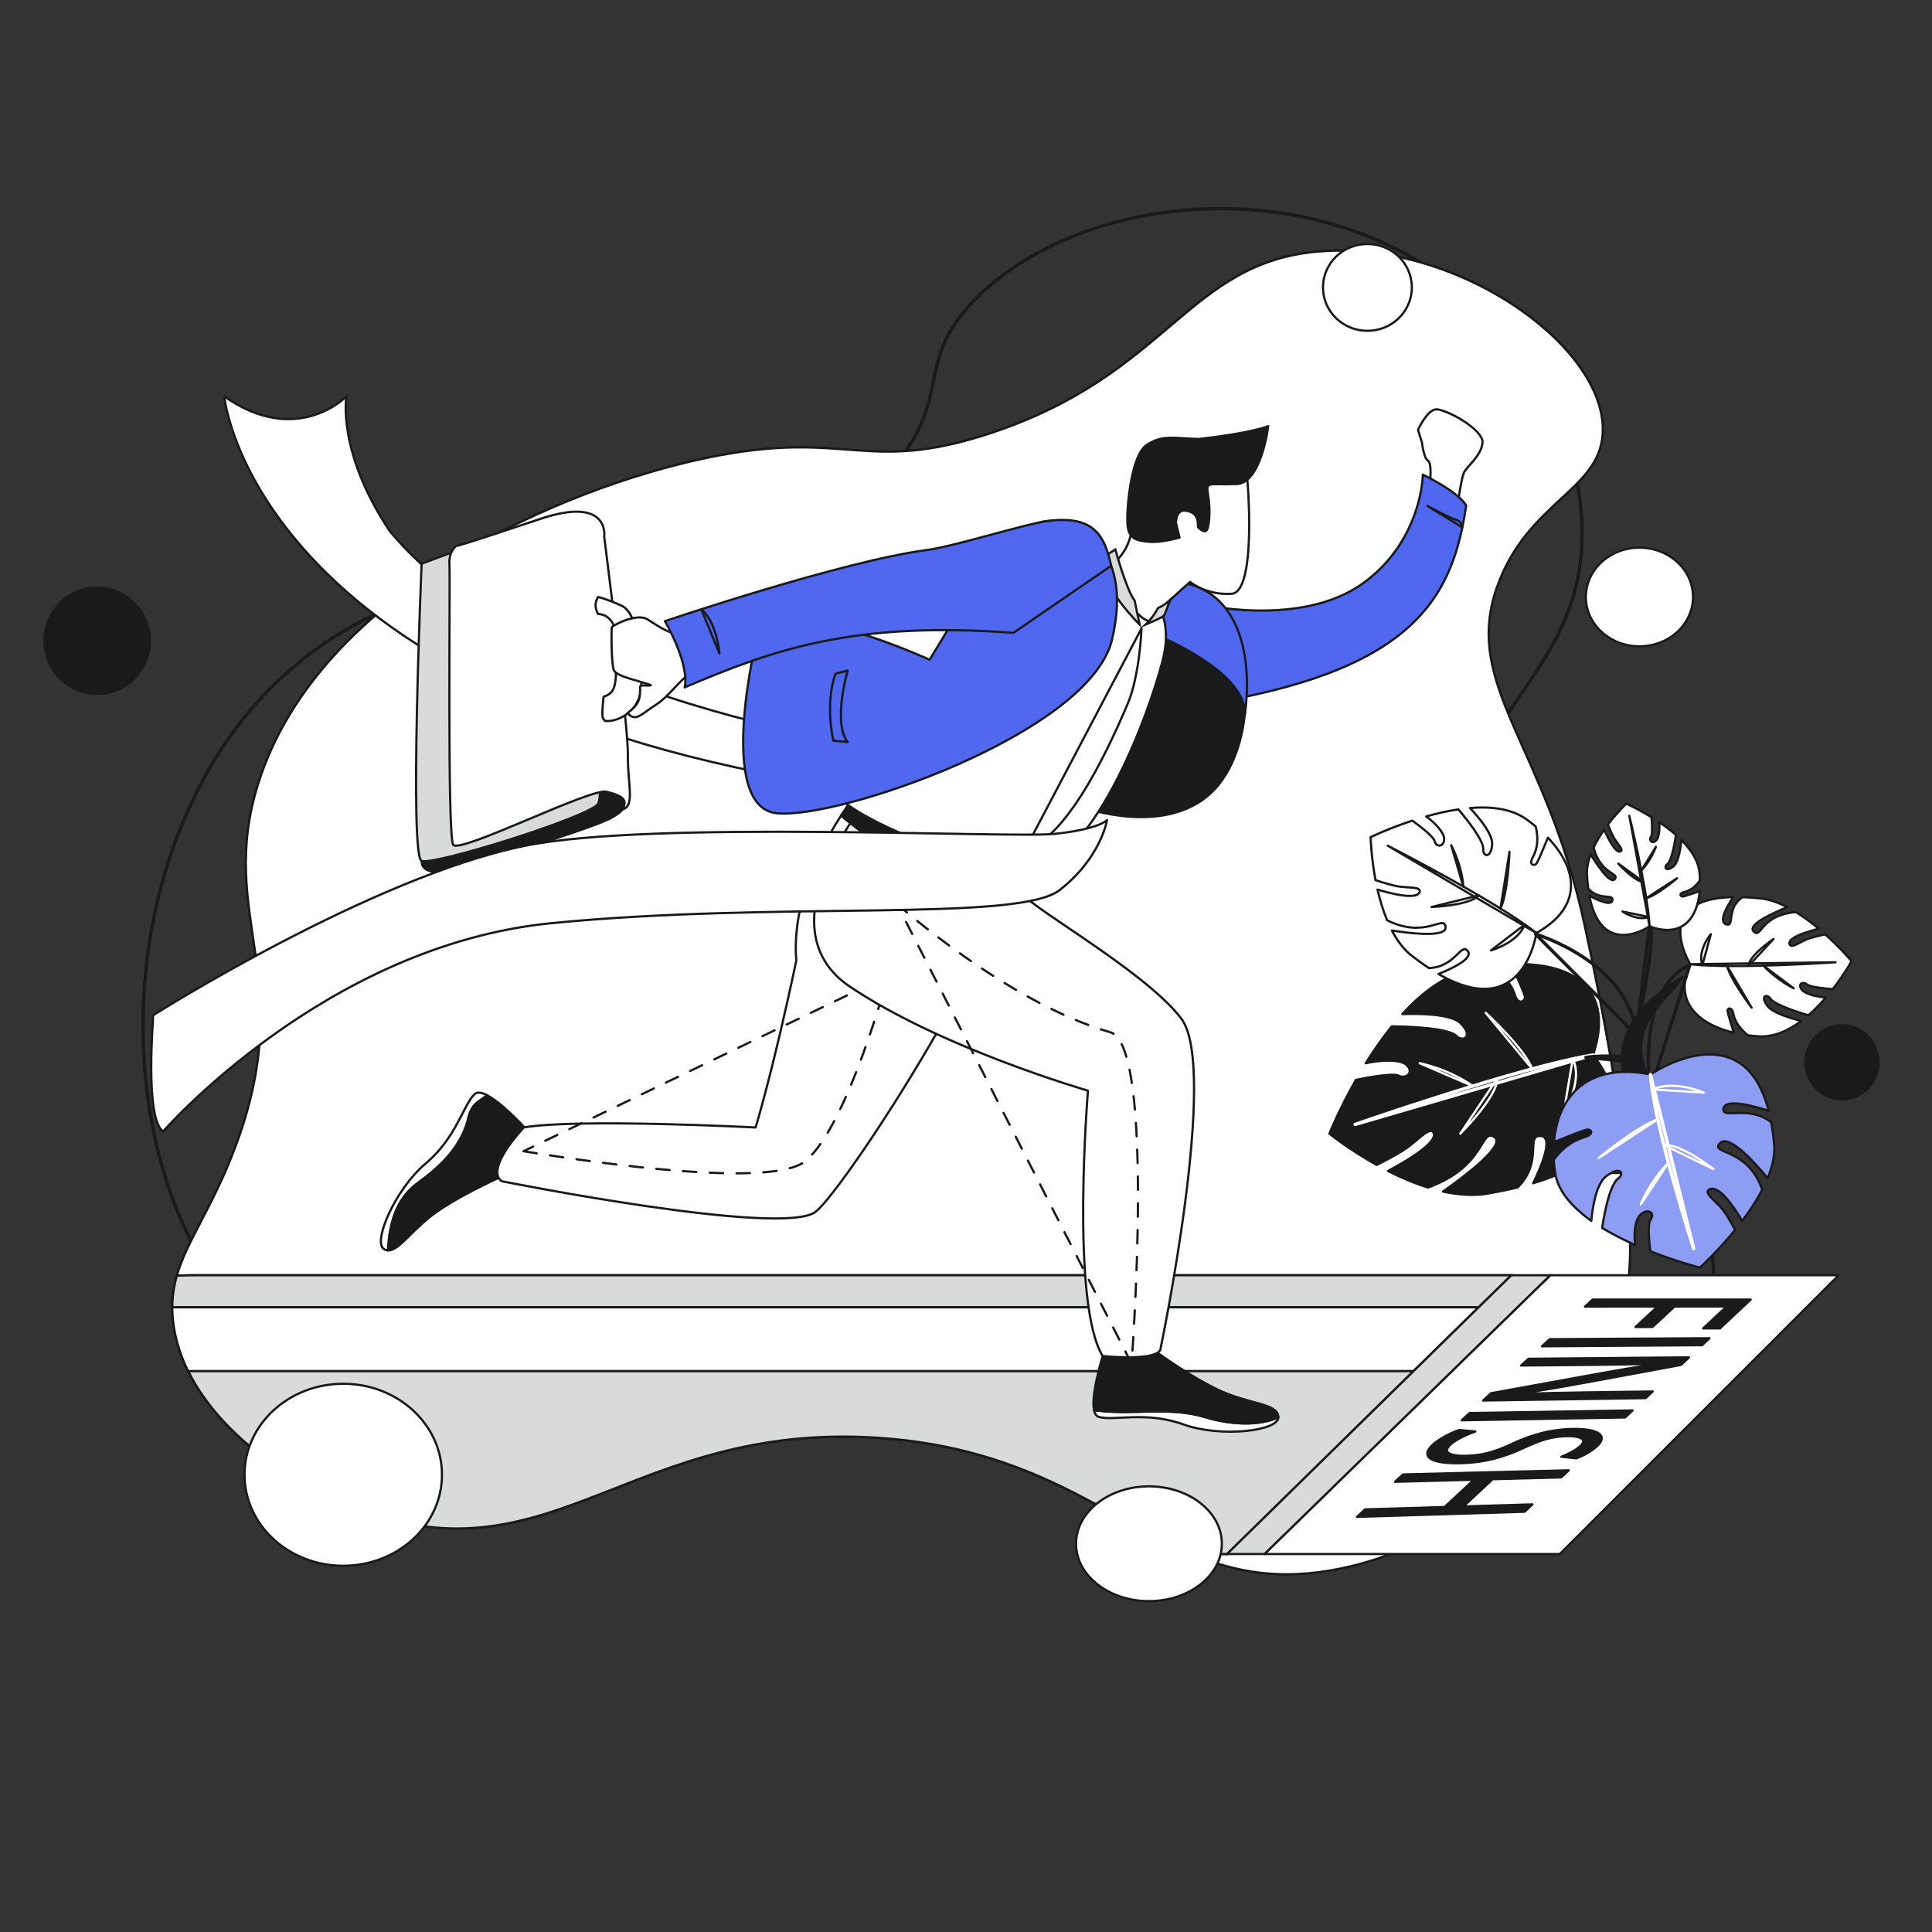 <?xml version="1.0" encoding="utf-8"?>
<!-- Generator: Adobe Illustrator 24.0.0, SVG Export Plug-In . SVG Version: 6.00 Build 0)  -->
<svg version="1.1" id="Vector" xmlns="http://www.w3.org/2000/svg" xmlns:xlink="http://www.w3.org/1999/xlink" x="0px" y="0px"
	 viewBox="0 0 3000 3000" style="enable-background:new 0 0 3000 3000;" xml:space="preserve">
<rect x="0" y="0" width="3000" height="3000" fill="#333333" stroke="none"/>
<style type="text/css">
	.st0{fill:none;stroke:#1A1A1A;stroke-width:5.2;stroke-linecap:round;stroke-linejoin:round;stroke-miterlimit:10;}
	.st1{fill:#FFFFFF;stroke:#1A1A1A;stroke-width:3.467;stroke-linecap:round;stroke-linejoin:round;stroke-miterlimit:10;}
	.st2{fill:#5067EF;stroke:#1A1A1A;stroke-width:3.467;stroke-linecap:round;stroke-linejoin:round;stroke-miterlimit:10;}
	.st3{fill:#D9DBDA;stroke:#1A1A1A;stroke-width:3.467;stroke-miterlimit:10;}
	.st4{fill:#1A1A1A;stroke:#1A1A1A;stroke-width:3.467;stroke-linecap:round;stroke-linejoin:round;stroke-miterlimit:10;}
	
		.st5{fill:none;stroke:#1A1A1A;stroke-width:3.467;stroke-linecap:round;stroke-linejoin:round;stroke-miterlimit:10;stroke-dasharray:20.8;}
	.st6{fill:none;stroke:#1A1A1A;stroke-width:3.467;stroke-linecap:round;stroke-linejoin:round;stroke-miterlimit:10;}
	.st7{fill:none;stroke:#FFFFFF;stroke-width:5.2;stroke-linecap:round;stroke-linejoin:round;stroke-miterlimit:10;}
	.st8{fill:none;stroke:#FFFFFF;stroke-width:3.467;stroke-linecap:round;stroke-linejoin:round;stroke-miterlimit:10;}
	.st9{fill:#8E9DF4;stroke:#1A1A1A;stroke-width:3.467;stroke-linecap:round;stroke-linejoin:round;stroke-miterlimit:10;}
</style>
<g>
	<path class="st0" d="M288.5,1266.7c-113.5,256.3-91.8,635.9,146,838.7c162.6,138.6,366.4,143.5,471.1,146.1
		c250,6,281.5-93.9,504.1-103.7c359.8-15.8,439.6,238.1,753.8,207.3c211-20.6,466.2-163.6,494.7-343.9
		c40.3-254.8-404.6-377.7-391-702c8.9-213,205.4-269.8,188.4-508.8c-14.1-198.6-161.6-326.3-188.4-348.7
		c-228.2-190.3-590.8-153.1-753.8,14.1c-92.2,94.6-36.3,144.4-117.8,249.7c-207.6,268.5-648.1,45.3-961.1,339.2
		C347,1136.9,307.5,1223.8,288.5,1266.7z"/>
	<path class="st1" d="M363.9,1784.9c-50.3,131.6-108.3,177.4-94.2,273.3c20.2,137.4,168.8,242.2,292.1,287.4
		c296.6,108.7,420.3-137.9,800.9-113.1c363.9,23.7,440.1,261.4,720.8,202.6c190.6-39.9,355.1-191.4,424-358.1
		c22.5-54.5,56.4-162.7-47.1-640.8c-60.5-279.4-189-371.2-136.6-523c47.7-138.2,167.7-152.2,164.9-249.7
		c-3.8-132.2-229.6-289.3-438.1-273.3C1843.1,406.2,1816.6,580.9,1537,673c-194.4,64.1-220.8-7.4-438.1,37.7
		C871.7,757.8,496,919.9,401.6,1214.8C335,1423,466,1517.7,363.9,1784.9z"/>
	<path class="st1" d="M2529.5,1980.2c-4,49.8-13.7,76.9-22,96.9c-59.7,144.2-190.8,277-348.6,336.1c-24.6,9.2-49.8,16.6-75.5,22
		c-94.6,19.8-165.9,6-232.8-22c-131.8-55-246.6-164.9-488-180.6c-380.6-24.8-504.3,221.8-800.9,113.1
		c-123.3-45.2-271.9-150-292.1-287.4c-4.3-29.1-1.9-53.6,4.9-77.3c15.6-54.3,54.4-104.3,89.4-196C466,1517.7,335,1423,401.6,1214.8
		c94.4-295,470.1-457,697.3-504.1c217.3-45.1,243.8,26.4,438.2-37.7c279.6-92.1,306.1-266.7,513.5-282.7
		c208.5-16,434.4,141,438.2,273.3c2.8,97.5-117.1,111.5-164.9,249.7c-52.4,151.7,76.1,243.6,136.6,523
		C2526.1,1739.4,2536.5,1893.8,2529.5,1980.2z"/>
	<path class="st1" d="M2220.7,746.8l43.5,32.1c0,0,4.6-33.8,8.6-44.1c4-10.3,26.9-25.8,29.2-47s-59-53.8-72.7-52.1
		c-13.7,1.7-27.4,31.6-27.4,31.6l6.2,20.5c0,0,2.9,24.1,9.2,27.5C2223.6,718.7,2220.7,746.8,2220.7,746.8z"/>
	<path class="st2" d="M1859.9,937.4c0,0,161.6,39.6,259.5-33.8c89.1-66.8,90-166.6,90-166.6s54.1,25.8,67.3,47.8
		c-20.3,136.7-74.4,251.2-385.4,305.2C1754.6,1036.7,1859.9,937.4,1859.9,937.4z"/>
	<path class="st1" d="M2346.8,1980.2H305.4c-10.8,0-21.1,0.2-30.8,0.7c-6.8,23.7-9.2,48.2-4.9,77.3
		c20.2,137.4,168.8,242.2,292.1,287.4c296.7,108.7,420.3-137.9,800.9-113.1c241.3,15.7,356.1,125.6,488,180.6h54.7L2346.8,1980.2z"
		/>
	<path class="st3" d="M2346.8,1980.2H305.4c-10.8,0-21.1,0.2-30.8,0.7c-4.5,15.6-7,31.6-7,49H2296L2346.8,1980.2z"/>
	<path class="st3" d="M561.8,2345.6c296.7,108.7,420.3-137.9,800.9-113.1c241.3,15.7,356.1,125.6,488,180.6h54.7l289.8-284.3h-1903
		C342.5,2231.3,460.6,2308.5,561.8,2345.6z"/>
	<path class="st1" d="M267.5,2029.9c0,9,0.7,18.4,2.1,28.3c3.6,24.7,11.4,48.3,22.4,70.7h1903l100.9-98.9H267.5z"/>
	<polygon class="st1" points="2855,1980.2 2407.2,1980.2 1963.4,2413.1 2422,2413.1 	"/>
	<polygon class="st3" points="2346.8,1980.2 1905.3,2413.1 1963.4,2413.1 2407.2,1980.2 	"/>
	<path class="st1" d="M348.2,615.5c0,0,47.2,500.8,1054.7,619.1c22.3-43.9,25.3-65.3,25.3-65.3s-587.5-61.9-823-344.6
		c-82.6-123.6-67.3-209.2-67.3-209.2S461.4,695,348.2,615.5z"/>
	<path class="st4" d="M806.3,1742.1c-13.9-14.1-34.5-33.5-50.3-41.6c-5.6,5.2-12.7,8.5-18.3,14.1c-5,5-8.3,11.6-9.9,18.2
		c-9.9,46.3-43,77.7-79.3,104.1c-34.6,25-44.2,64.7-46.3,104.7c18,1.1,38.4-34.6,79.5-62.3c22.7-15.3,49.6-29.5,70.7-39.9
		C746.4,1802.7,774.7,1764,806.3,1742.1z"/>
	<path class="st4" d="M821.8,1758.6c0,0-6.3-7.1-15.5-16.5c-31.6,21.9-59.9,60.6-53.9,97.3c20.9-10.3,36.2-16.8,36.2-16.8
		L821.8,1758.6z"/>
	<path class="st1" d="M736.9,1699c-17.5,16.6-28.3,67.7-75.9,107.7c-47.6,40-83.6,123.6-64.1,133.4c1.8,0.9,3.6,1.4,5.4,1.5
		c2.1-40,11.7-79.6,46.3-104.7c36.3-26.4,69.4-57.8,79.3-104.1c1.7-6.6,5-13.2,9.9-18.2c5.6-5.6,12.7-8.9,18.3-14.1
		C747.9,1696.3,741,1695.1,736.9,1699z"/>
	<path class="st1" d="M1354.8,1201.9c0,0-130.5,140.8-118.3,289.7c-36.7,173.4-63.2,259.1-63.2,259.1s-277.3-14.3-360,0
		c-64.3,71.4-33.7,83.6-33.7,83.6s438.5,87.7,487.5,46.9c49-40.8,316.2-452.9,316.2-585.4
		C1509.9,1210.1,1354.8,1201.9,1354.8,1201.9z"/>
	<path class="st5" d="M812.9,1787.6c119,19.4,387.3,57.3,437.9,15.2c65.4-54.4,128.2-287.8,128.2-287.8L812.9,1787.6z"/>
	<path class="st4" d="M1804.2,2105.5c-10.5-7.3-17-12.1-17-12.1l-72.1,3.4c0,0-2.3,6.9-5.2,17.2
		C1741.4,2121,1773.9,2116.7,1804.2,2105.5z"/>
	<path class="st1" d="M1871.1,2200.4c-54.5-16.5-109-3.3-165.2-9.9c-2.1,0-4.6-0.3-7.1-0.9c1.2,5.6,3.5,9.4,7.5,10.6
		c23.1,6.8,72.8-9.5,131.2,11.6c57.8,20.8,146.9,10.4,147.5-10.8C1951.4,2215.6,1906.7,2211.2,1871.1,2200.4z"/>
	<path class="st4" d="M1889.9,2157.3c-32-15.5-65.9-38-85.7-51.8c-30.3,11.2-62.8,15.5-94.3,8.5c-6.1,21.5-14.9,57.5-11.1,75.6
		c2.5,0.6,4.9,0.9,7.1,0.9c56.2,6.6,110.7-6.6,165.2,9.9c35.6,10.8,80.3,15.2,114,0.5c0-0.2,0-0.5,0-0.7
		C1983.8,2178.4,1938.9,2181.1,1889.9,2157.3z"/>
	<path class="st1" d="M1352.8,1234.6c0,0-175.4,201.9-32.6,297.8s369.2,161.2,369.2,161.2s-27.5,330.5,22.9,412.1
		c95.4,8.2,89.9-12.2,89.9-12.2s91.1-434.5,32-512s-255-183.6-250.9-199.9c4.1-16.3-16.3-85.7-16.3-85.7L1352.8,1234.6z"/>
	<path class="st5" d="M1392.5,1403.3c0,0,172,153.9,331.4,199.5c70.7,19.6,33.2,514.6,33.2,514.6L1392.5,1403.3z"/>
	<path class="st4" d="M1306,1266.7c0,0,139.3,119.6,253.2,120.7c40.9-44.8-233.1-149.8-233.1-149.8L1306,1266.7z"/>
	<path class="st4" d="M1768.9,914.3c0,0,97.9-22.2,139.7,50.1c41.8,72.3,36.7,222.2-40.8,277.3c-77.5,55.1-194.8,9.2-194.8,9.2
		L1768.9,914.3z"/>
	<path class="st2" d="M1741.4,964.4c0,0,191.7,62.7,191.7,144c13.3-97.2-13.3-199.8-112.2-205.3c-68.3-9.2-70.4-4.1-70.4-4.1
		L1741.4,964.4z"/>
	<path class="st1" d="M1752.6,893.9c14.3,13.3,75.5,41.8,53,130.6s-112.2,329.4-214.2,324.3c-102-5.1-307-96.9-293.7-124.4
		s290.7-339.6,366.1-359S1752.6,893.9,1752.6,893.9z"/>
	<path class="st6" d="M1772.6,975.7c0,0-2.9,74.2-21.8,117.8c-18.8,43.6-87.7,206.1-159.6,226.7L1772.6,975.7z"/>
	<path class="st1" d="M1935.7,735c1.7,5.2,16.3,184.3-23.1,187c-39.4,2.7-64.6-18.4-64.6-18.4s-56.3,49.1-61.7,60.7
		c-19,3.4-73.9-81.1-73.9-81.1s29-7.9,41.3-44.9c16.2-48.5,31-116.9,48.8-131.9C1833.7,679.9,1913.2,667,1935.7,735z"/>
	<path class="st3" d="M1706.6,869.1l25.3-15.9c0,0,17.1,63,30,79.5c7.7,37.1,7.7,37.1,7.7,37.1S1713.6,915.1,1706.6,869.1z"/>
	<path class="st4" d="M1852.5,797c0,0-25.5-16-26.5,14.9c5.6,22.8,5.6,22.8,5.6,22.8s-27.5,8.2-46.9,6.6
		c-19.4-1.5-31.1-4.5-33.7-24.2c-2.5-19.7,4.1-108.4,29.1-125.8c25-17.3,45.4-10.2,81.6-9.7c82.6-9.2,107.6-19.9,107.6-19.9
		s-11.2,93-52,89.9c-40.8,1.9-45.4-5.7-41.3,17.8c4.1,23.5,1.5,53.3-3.6,55.2c-5.1,1.9-12.5-6.3-12.5-6.3S1862.2,803.7,1852.5,797z"
		/>
	<g>
		<path class="st4" d="M885.2,815.7l9.7-6.6c0,0,35.8,9.2,38.6,21.4c2.7,12.2,4.1,194.3,22.5,317.4c23.8,102.7,21.1,106.1-7.5,122.4
			c-28.6,16.3-242.7,81.6-242.7,81.6s-51.7,11.6-51-15C688,1280.5,885.2,815.7,885.2,815.7z"/>
		<path class="st3" d="M654.7,875.4c0,0-19.4,454.4,0,461.5s260.4-68.3,274-88.7c13.6-20.4-7.8-422.3-33.8-439.1
			C868.9,792.3,654.7,875.4,654.7,875.4z"/>
		<path class="st1" d="M938.2,833.1c0,0,9.5-63.9-99.7-27.2C708.6,849.5,708.1,848,708.1,848s-11.6,8.2-10.2,28.9
			c1.4,20.7-3.6,420,5.8,434.8s213.3-88.5,238.2-82.3c24.9,6.2,33.3,12.6,24.7,27.4c20-4.9,7.7-39.6,8.4-84.5
			S938.2,833.1,938.2,833.1z"/>
		<path class="st1" d="M928.7,953.5c0,0,31.9-2.1,29.4,52.4c-2.5,54.6,1,68.8-20.9,76c-4.1,39.3-0.4,32.7,2.1,37.5
			c16.3,2.8,58.1-13,56.5-59.4c-1.5-46.4-4.6-108.2-31.4-119.9S928.7,927,928.7,927C923,936.3,923.9,944.3,928.7,953.5z"/>
	</g>
	<path class="st1" d="M1056.5,979.6c-8.2,11.2-34.2-7.1-51-17.8c-16.8-10.7-55.1,9.7-55.6,12.5c-0.5,2.8-1,57.9,3.6,67.1
		c4.6,9.2,42.8,16.8,57.1,22.4c0,2.1-16.3-1.2-16.6,2.3c0,17.1,0.3,26.5-19.6,41.1c12.7,15,21.9,1,43.9-12.7s41.3-45.4,58.6-50.5
		C1083,1025.5,1056.5,979.6,1056.5,979.6z"/>
	<path class="st1" d="M253.4,1756.8c0,0,251.2-288.7,602.9-323.3c351.7-34.7,725-1,789.3-51.5c64.3-50.5,73.4-108.6,73.4-108.6
		s-12,14.1-81.1,21.4c-69.1,7.3-626.6-21.5-823,18.6c-238.7,48.7-576.8,262.9-576.8,262.9S224.3,1738.4,253.4,1756.8z"/>
	<path class="st2" d="M1177.8,981.6c-2.6,4.7-67.4,271.4,28.4,281.2c95.9,9.8,481.5-123.1,519.9-267
		c38.7-158.1-69.4-182.5-69.4-182.5s-68.3-37.7-146.9,102c-66.3,109.1-66.3,109.1-66.3,109.1S1212.9,919.4,1177.8,981.6z"/>
	<path class="st2" d="M1316.2,1041.3c0,0-23.5,80.9,0,110.9c-22.2-2.2-22.2-2.2-22.2-2.2s-13.4-55.6,3.2-103.8
		C1316.2,1041.3,1316.2,1041.3,1316.2,1041.3z"/>
	<path class="st2" d="M1573.6,982.7c-247.8-18.4-371.7,25.5-510.5,84.7c8.2-36.7-30.6-102.9-30.6-102.9S1308.9,871,1439,854.1
		c42.9-5.6,151.4-40.3,187.9-45.1c74-9.7,88.5,25.2,98.6,69.5L1573.6,982.7z"/>
	<path class="st3" d="M1779,969.8c0,0,10.5-9.5,19.1-25.5c0.4-0.8,7.7-2.4,19.1-12.9c-7.6,19.2-7.9,23-11.7,25.9
		S1779,969.8,1779,969.8z"/>
	<g>
		<path class="st4" d="M2718.4,2018l-47.6,44.7l-26.2,0.1l36.4-34.1l-80.9,0.1l-34.1,31.7l-26.4,0.1l34.2-31.8l-112.7,0.1l11.9-10.9
			L2718.4,2018z"/>
		<path class="st4" d="M2643,2088.8l-248.6,1.7l12-11l248.1-1.5L2643,2088.8z"/>
		<path class="st4" d="M2373.4,2109.9l249.4-2.2l-12.6,11.8l-154.4,28.5c-36.4,6.7-68.4,12-99,16.5l0.1,0.3
			c35.2-1.5,66.3-2.2,105.5-2.7l103.9-1.4l-11,10.3l-252.3,3.7l12.3-11.3l158.4-28.8c34.1-6.2,68.6-12.2,99.8-16.7l0-0.4
			c-31.8,0.9-61.9,1.5-103.4,1.9l-108.2,1L2373.4,2109.9z"/>
		<path class="st4" d="M2523.4,2201l-253.7,4.4l12.2-11.2l253.2-4.1L2523.4,2201z"/>
		<path class="st4" d="M2290.9,2222.8c-14.7,5.2-30.4,12.7-38.8,20.5c-12.5,11.6-1.7,17.9,24.5,17.3c24.2-0.5,42.9-5.5,68.9-17.5
			c30-14.4,60.8-23.5,96.3-24.2c39-0.7,56.1,9.7,38.4,26.4c-9.3,8.8-22.1,15.3-32.5,19.2l-23.2-2.5c7.5-2.9,21.1-8.8,29.4-16.6
			c12.5-11.7-3.2-15.7-20.4-15.4c-23.6,0.5-40.9,5.9-67.2,18.2c-32.4,15-61.5,23-99.5,23.9c-40.2,0.9-64.3-8.3-41.8-29
			c9.2-8.4,26.5-17.8,40.8-22.6L2290.9,2222.8z"/>
		<path class="st4" d="M2424.2,2294.1l-106.4,2.8l-45.4,42.3l107.2-3.2l-12.1,11.4l-260.4,8l12.6-11.6l123.4-3.7l45.6-42.4
			l-122.5,3.2l12.4-11.4l257.4-6.4L2424.2,2294.1z"/>
	</g>
	<g>
		<g>
			<path class="st1" d="M2678.5,1799.9c-13.2,24.7-183.7,22.6-269.7,20c-0.9-3.7-1.8-7.4-2.6-11.1c-1.5-6.7-3-13.3-4.3-19.8
				C2467.6,1784.5,2693.7,1771.5,2678.5,1799.9z"/>
		</g>
		<g>
			<path class="st1" d="M2691.7,1575.1c3.3,14.7,14.2,25.9,22.6,32.5c5.2,0.7,10.6,1.2,16,1.6c23.9,1.6,46.7-8.8,66.8-23.9
				c-14.2-3.5-45.1-12.2-53.2-23.9c-10.7-15.4-0.8-18.1,4.6-11.5c5.5,9.8,42.7,21.7,59.5,26.7c10-8.7,19.1-18.2,27.3-27.8
				c-13.8-0.7-32.3-5.2-37.5-12c-6.8-8.8,1.5-13.7,8.2-8.1c4.9,4.1,28,6.3,39.9,7.2c15.6-20.1,25.9-37.6,28.5-42.2
				c0.4-0.8,0.7-1.2,0.7-1.2s-16.5-19.8-40.9-41.6c-9.5,2-24,5.4-31.6,9c-12,5.7-19.8,11.7-23.4,7.2c-5.9-10.7,27.2-20.5,45-24.9
				c-10.9-9.1-22.9-18.2-35.5-25.9c-55.8,4.6-53.4,42.5-65.7,30c-10.7-10.9,33.9-30.2,52.3-37.6c-12.5-6.4-25.2-11.2-37.8-13.2
				c-11.5-1.3-22-2.1-31.6-2.4c-26.6,17.6-11.1,47.7-26.1,42c-11.7-4.4,2.9-29.3,11.4-42.1c-129.9,2.6-66.5,104.3-66.5,104.3
				c-0.2,0.4-0.4,0.8-0.6,1.2c-25.2,55.5,11.1,91.5,68.2,105.1c-3.3-10.4-9.2-29.5-9.7-33.3
				C2681.6,1565.1,2689.7,1562.3,2691.7,1575.1z"/>
			<path class="st6" d="M2850.2,1494.2c0,0-157,10.9-225.8,3L2850.2,1494.2z"/>
			<path class="st6" d="M2785.3,1534.7c0,0-26.3-12.9-47.1-35.3L2785.3,1534.7z"/>
			<path class="st6" d="M2753.9,1458.1c0,0-38,25.4-38.8,41.8L2753.9,1458.1z"/>
			<path class="st6" d="M2719.9,1564.7c0,0-32.5-43-38.1-64.6L2719.9,1564.7z"/>
			<path class="st6" d="M2656.6,1450.6c0,0-21.3,24.8-13.2,48.2L2656.6,1450.6z"/>
		</g>
		<g>
			<path class="st4" d="M2283.3,1505.6c9-1.9,17.8-3.5,26.5-4.8c14.6,6.8,34.3,20,41.9,42.2c5.1,19.8,17.9,11.7,16,3.6
				c-1.4-5.8-14-34-21-49.3c96.2-4,161.4,38.2,126.9,141.1c0,0,119.3,135.5-92.9,198.9c12-24.7,32.1-71.5,12.3-73.3
				c-25.5-2.3,4.4,39.2-36.4,79.8c-15.8,3.9-33.1,7.4-52.2,10.5c-20.8,2.5-42.4,0.6-63.8-4.1c28.9-20.2,99-71.9,79.9-84.6
				c-22.1-14.7-12.3,45.6-103.1,78.4c-21.8-6.8-42.8-15.9-62.1-25.7c28.5-15.2,81.2-46.1,69.9-60.7c-6.6-5.7-18.4,7.7-37.2,22.3
				c-11.9,9.3-35,21.4-50.3,29c-43.3-24.1-73.4-48.6-73.4-48.6s14.9-37.3,41.1-83.5c19.6-4,57.7-10.9,66.4-6.5
				c11.8,6,24.6-5.7,12.1-16.9c-9.6-8.6-40.6-7.6-63.2-2.4c11.9-19.1,25.5-38.8,40.5-57.3c28.1,0.3,90.9,2.6,101.4,16
				c9.7,8.3,25.5-0.6,5.7-20.6c-15.1-15.3-67.1-15.3-90.8-14.4C2208.2,1541.1,2244,1513.9,2283.3,1505.6z"/>
			<path class="st7" d="M2104.3,1746c0,0,255.3-89.2,369.1-107.8L2104.3,1746z"/>
			<path class="st8" d="M2204.5,1650.9c0,0,44.9,8.8,82.4,35.6L2204.5,1650.9z"/>
			<path class="st8" d="M2267.5,1760.4c0,0,58.3-58.4,57.2-85.2L2267.5,1760.4z"/>
			<path class="st8" d="M2307,1572.7c0,0,59.8,54.6,72.2,87.1L2307,1572.7z"/>
			<path class="st8" d="M2428,1728.3c0,0,31-49.7,14.2-83.9L2428,1728.3z"/>
		</g>
		<g>
			<path class="st0" d="M2623.9,1498.5c0,0-79.6,23.7-61.7,195.5L2623.9,1498.5z"/>
			<path class="st4" d="M2540.9,1706.4c0,0-83.9-94.5,72-189.7c-21.6,37.1-100.7,78.9-44.8,173.3c23.2,53.7-10.9,76.6-10.9,76.6
				S2506.3,1770.9,2540.9,1706.4z"/>
			<path class="st9" d="M2414.7,1820.6c-0.9-6.6-1.6-13.1-2-19.6c8.1-11.5,22.9-27.2,45.2-34.4c19.7-5.2,13.2-14.3,5.1-12.3
				c-5.8,1.4-34.4,12.8-50,19.1c5.9-72.2,53.5-124,149.8-105c0,0,143.7-98.9,183.6,56.5c-22.7-7.4-66.1-19.4-69.9-4.3
				c-4.8,19.3,38.5-6,73.8,22c2.2,11.6,3.8,24.4,4.9,38.6c0.4,15.5-3.7,31.9-10.4,48.3c-16.7-20.4-59.7-69.7-74-54.4
				c-16.5,17.6,43,6.2,65.6,72.3c-8.8,16.8-19.8,33.3-31.2,48.5c-11.9-20.4-36.5-58-51.8-48.5c-6.2,5.4,5.6,13.4,17.9,26.5
				c7.8,8.3,17.2,24.9,23,35.9c-27.8,34.2-54.7,58.5-54.7,58.5s-34.7-8.7-76.9-25.3c-1.9-14.5-4.7-42.7,0.4-49.5
				c7.1-9.3-3-18.1-15.1-8c-9.4,7.8-11.5,31.1-8.7,47.8c-17.3-7.7-35-16.6-51.5-26.6c3.2-21.2,11.8-68.6,25.8-77.4
				c9-7.9,2-19.2-19.4-2.9c-16.4,12.4-21.6,51.5-23.2,69.3C2441.6,1874.7,2418.8,1849.6,2414.7,1820.6z"/>
			<path class="st7" d="M2630,1939.1c0,0-60.7-186.2-67.2-270.6L2630,1939.1z"/>
			<path class="st8" d="M2547.8,1870.1c0,0,13.1-34.4,42.9-64.5L2547.8,1870.1z"/>
			<path class="st8" d="M2660.5,1815.3c0,0-50.8-39.9-76.9-37.3L2660.5,1815.3z"/>
			<path class="st8" d="M2482.3,1798.2c0,0,59.1-48.7,91.9-60.2L2482.3,1798.2z"/>
			<path class="st8" d="M2645.6,1696.6c0,0-45.1-20-80.1-5L2645.6,1696.6z"/>
		</g>
		<g>
			<path class="st1" d="M2369.6,1271.8c5.2,3.7,10.2,7.5,14.9,11.4c3.1,11.7,5.1,29.7-3.6,46.4c-8.4,14,2,16.2,5.5,10.5
				c2.5-4.1,12.1-26.8,17.2-39.3c47,49.1,54.3,107.8-18,148c0,0-18.5,140.7-152,63.6c19.1-7.6,54-23.5,45.8-35.2
				c-10.6-14.9-19.4,24.7-60.6,26c-9.5-6.2-19.5-13.5-30-21.9c-11.1-9.6-20.1-22.3-27.5-36.4c24.5,3.9,85.4,11.9,83.4-5.5
				c-2.3-20.1-30.7,19.4-90.8-10.4c-6.4-15.5-11.3-31.9-14.9-47.7c21.6,6.5,63,17.1,65.7,2.8c0-6.7-12.8-5.4-29.5-7.1
				c-10.6-1.1-28-6.5-39.3-10.3c-6.9-36.8-7.6-66.8-7.6-66.8s27.3-13.3,64.8-25.6c11.3,8.2,32.9,24.6,34.5,31.7
				c2.2,9.7,14.5,9.9,14.9-3.1c0.3-10-14.8-26-28.1-35.1c16-4.5,33-8.5,50.2-11c12.9,15.2,40.9,50,38.5,63.2
				c0,9.9,12.2,13.3,13.9-8.7c1.3-16.8-22.9-44.5-34.4-56.6C2315.2,1252,2346.7,1255.6,2369.6,1271.8z"/>
			<path class="st6" d="M2154.8,1313.2c0,0,167.6,85.4,230.8,135.6L2154.8,1313.2z"/>
			<path class="st6" d="M2253.4,1312.5c0,0,16.1,29,18.9,64.2L2253.4,1312.5z"/>
			<path class="st6" d="M2222.9,1408.4c0,0,59.1-2.2,73.2-18L2222.9,1408.4z"/>
			<path class="st6" d="M2343.9,1322.7c0,0-2,63-14,88.1L2343.9,1322.7z"/>
			<path class="st6" d="M2315.2,1475.8c0,0,41.6-11.7,52.5-40.2L2315.2,1475.8z"/>
		</g>
		<g>
			<path class="st1" d="M2616.2,1384.9c11.5-2.9,19.3-11.6,23.5-18.2c-0.1-4-0.4-8.1-0.8-12.2c-1.8-18.2-13.2-35.2-28.1-50.1
				c-1,10.9-4.1,34.7-12.6,41.2c-11.1,8.6-14.6,1.1-9.9-3.1c7.3-4.5,12.2-33.2,14.1-46c-8.3-7.3-17.3-14-26.1-19.9
				c1.2,10.5-0.1,24.7-5,28.9c-6.3,5.4-11.4-0.7-7.7-6c2.7-3.9,1.6-21.5,0.8-30.6c-18.3-11.2-33.9-18.5-38-20.4
				c-0.7-0.3-1.1-0.5-1.1-0.5s-14,13.2-28.6,32.4c2.9,7.2,7.5,18.1,11.4,23.8c6.1,8.9,12.1,14.7,8.9,17.6
				c-7.9,4.8-20.1-20.1-26-33.5c-6,8.6-11.9,18-16.5,27.8c10.9,42.3,41.5,39.3,32.8,49.1c-7.5,8.5-29-24.9-37.3-38.6
				c-3.6,9.7-5.9,19.5-5.9,29.1c0.4,8.8,1.1,16.8,2.1,24.1c17.7,19.7,40.2,7,37.5,18.6c-2.1,9.1-24.2-1.3-35.7-7.4
				c18.8,98.7,93.4,47.4,93.4,47.4c0.4,0.1,0.7,0.3,1.1,0.4c48.4,17.5,73-11.2,76.8-55.1c-8.1,2.8-22.8,7.9-25.8,8.4
				C2609.3,1392.8,2606,1386.8,2616.2,1384.9z"/>
			<path class="st6" d="M2530,1266.7c0,0,29,119.1,31.4,171.7L2530,1266.7z"/>
			<path class="st6" d="M2571.3,1314.9c0,0-7.1,20.4-22.7,36.9L2571.3,1314.9z"/>
			<path class="st6" d="M2513,1341.1c0,0,25.6,28.1,39,28.3L2513,1341.1z"/>
			<path class="st6" d="M2604.1,1363.8c0,0-30.8,26.1-47.7,30.9L2604.1,1363.8z"/>
			<path class="st6" d="M2519.4,1415.4c0,0,22.9,15.4,40.9,8.5L2519.4,1415.4z"/>
		</g>
		<path class="st0" d="M2561.4,1438.4c0,0,13.4,2-20.6,165.8L2561.4,1438.4z"/>
		<path class="st0" d="M2384.3,1450.5c0,0,145.4,43,156.6,156.8L2384.3,1450.5z"/>
		<path class="st0" d="M2462.6,1642c3.6-1.3,64.8-6.8,85,7.5L2462.6,1642z"/>
	</g>
	<ellipse class="st1" cx="2123.3" cy="446.3" rx="69" ry="67.4"/>
	<ellipse class="st1" cx="1784.1" cy="2397.1" rx="113.2" ry="89.1"/>
	<ellipse class="st4" cx="150.9" cy="995" rx="81.8" ry="82.6"/>
	<ellipse class="st4" cx="2860.2" cy="1649.5" rx="56.8" ry="57.6"/>
	<ellipse class="st1" cx="533" cy="2290" rx="153.3" ry="141.3"/>
	<ellipse class="st1" cx="2545.7" cy="927" rx="83.2" ry="76.6"/>
	<path class="st2" d="M2216.5,785.6c0,0,34.6,18.9,44.1,21.4c9.5,2.5,10.1,12,10.1,12L2216.5,785.6z"/>
	<path class="st2" d="M1117.2,1014.8c0,0-4-48.7-28.3-68.8L1117.2,1014.8z"/>
</g>
</svg>
